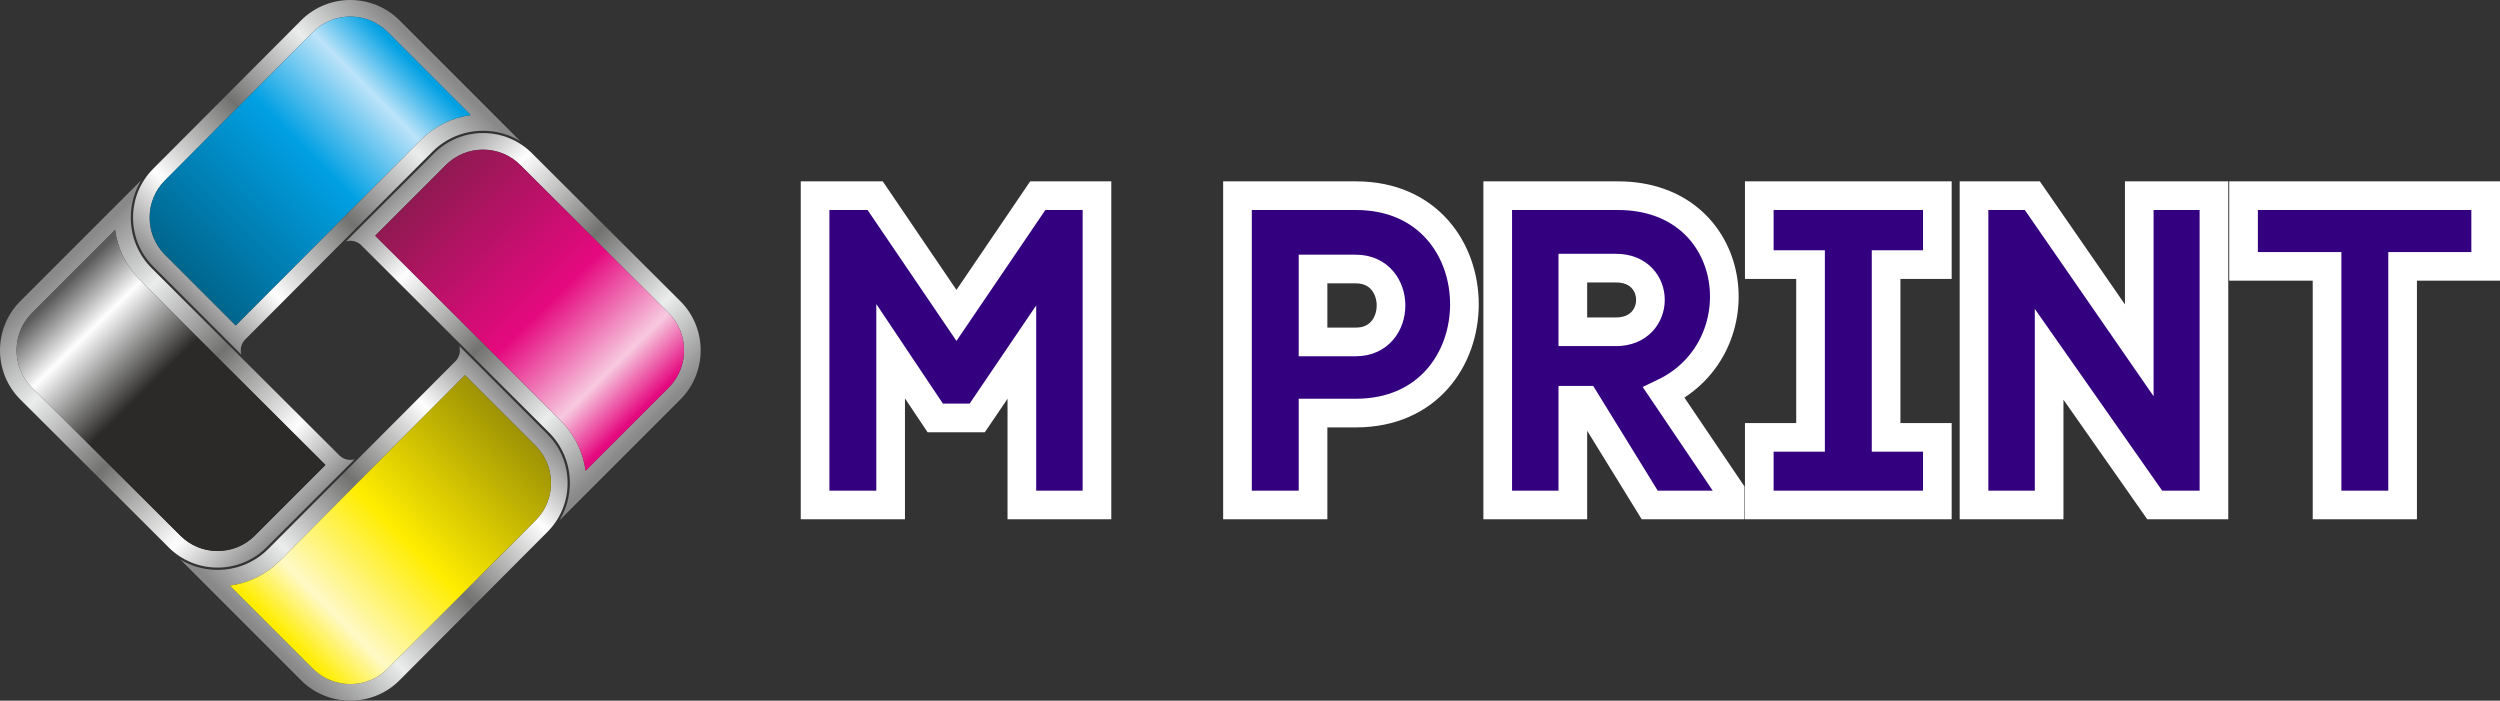 <?xml version="1.0" encoding="UTF-8" standalone="no"?>
<svg
   xml:space="preserve"
   width="1308.68"
   height="366.77"
   style="clip-rule:evenodd;fill-rule:evenodd;image-rendering:optimizeQuality;shape-rendering:geometricPrecision;text-rendering:geometricPrecision"
   viewBox="0 0 34625.475 9704.119"
   version="1.1"
   id="svg73"
   sodipodi:docname="logo.svg"
   inkscape:version="1.2 (dc2aedaf03, 2022-05-15)"
   xmlns:inkscape="http://www.inkscape.org/namespaces/inkscape"
   xmlns:sodipodi="http://sodipodi.sourceforge.net/DTD/sodipodi-0.dtd"
   xmlns:xlink="http://www.w3.org/1999/xlink"
   xmlns="http://www.w3.org/2000/svg"
   xmlns:svg="http://www.w3.org/2000/svg"><rect x="0" y="0" width="34625.475" height="9704.119" fill="#333333" stroke="none"/><sodipodi:namedview
     id="namedview75"
     pagecolor="#ffffff"
     bordercolor="#000000"
     borderopacity="0.25"
     inkscape:showpageshadow="2"
     inkscape:pageopacity="0"
     inkscape:pagecheckerboard="0"
     inkscape:deskcolor="#d1d1d1"
     showgrid="false"
     inkscape:zoom="0.3576048"
     inkscape:cx="215.32149"
     inkscape:cy="188.75586"
     inkscape:window-width="1920"
     inkscape:window-height="991"
     inkscape:window-x="-9"
     inkscape:window-y="-9"
     inkscape:window-maximized="1"
     inkscape:current-layer="svg73" /><defs
     id="defs53"><linearGradient
       id="a"
       x1="29901.34"
       x2="26491.1"
       y1="17999.59"
       y2="21345.77"
       gradientUnits="userSpaceOnUse"><stop
         offset="0"
         style="stop-opacity:1;stop-color:#898989"
         id="stop2" /><stop
         offset=".2"
         style="stop-opacity:1;stop-color:#fefefe"
         id="stop4" /><stop
         offset=".502"
         style="stop-opacity:1;stop-color:#727271"
         id="stop6" /><stop
         offset=".78"
         style="stop-opacity:1;stop-color:#ebecec"
         id="stop8" /><stop
         offset="1"
         style="stop-opacity:1;stop-color:#898989"
         id="stop10" /></linearGradient><linearGradient
       xlink:href="#a"
       id="d"
       x1="24440.869"
       x2="27851.039"
       y1="15722.01"
       y2="12375.82"
       gradientUnits="userSpaceOnUse" /><linearGradient
       id="e"
       x1="24603.381"
       x2="27688.52"
       y1="15552.8"
       y2="12518.65"
       gradientUnits="userSpaceOnUse"><stop
         offset="0"
         style="stop-opacity:1;stop-color:#00658c"
         id="stop14" /><stop
         offset=".561"
         style="stop-opacity:1;stop-color:#00a0e3"
         id="stop16" /><stop
         offset=".839"
         style="stop-opacity:1;stop-color:#bce3f9"
         id="stop18" /><stop
         offset="1"
         style="stop-opacity:1;stop-color:#00a0e3"
         id="stop20" /></linearGradient><linearGradient
       xlink:href="#a"
       id="h"
       x1="28287.859"
       x2="31656.109"
       y1="14108.11"
       y2="17540.711"
       gradientUnits="userSpaceOnUse" /><linearGradient
       xlink:href="#a"
       id="b"
       x1="26054.279"
       x2="22686.09"
       y1="19613.551"
       y2="16180.83"
       gradientUnits="userSpaceOnUse" /><linearGradient
       id="g"
       x1="29738.82"
       x2="26653.68"
       y1="18168.801"
       y2="21202.949"
       gradientUnits="userSpaceOnUse"><stop
         offset="0"
         style="stop-opacity:1;stop-color:#9d9204"
         id="stop25" /><stop
         offset=".51"
         style="stop-opacity:1;stop-color:#ffed00"
         id="stop27" /><stop
         offset=".839"
         style="stop-opacity:1;stop-color:#fff9c7"
         id="stop29" /><stop
         offset="1"
         style="stop-opacity:1;stop-color:#ffed00"
         id="stop31" /></linearGradient><linearGradient
       id="i"
       x1="28479.07"
       x2="31513.23"
       y1="14293.06"
       y2="17378.26"
       gradientUnits="userSpaceOnUse"><stop
         offset="0"
         style="stop-opacity:1;stop-color:#8f1a51"
         id="stop34" /><stop
         offset=".549"
         style="stop-opacity:1;stop-color:#e5097f"
         id="stop36" /><stop
         offset=".839"
         style="stop-opacity:1;stop-color:#f7c9df"
         id="stop38" /><stop
         offset="1"
         style="stop-opacity:1;stop-color:#e5097f"
         id="stop40" /></linearGradient><linearGradient
       id="c"
       x1="25863.08"
       x2="22828.98"
       y1="19428.551"
       y2="16343.35"
       gradientUnits="userSpaceOnUse"><stop
         offset="0"
         style="stop-opacity:1;stop-color:#2b2a29"
         id="stop43" /><stop
         offset=".58"
         style="stop-opacity:1;stop-color:#2b2a29"
         id="stop45" /><stop
         offset=".839"
         style="stop-opacity:1;stop-color:#fefefe"
         id="stop47" /><stop
         offset="1"
         style="stop-opacity:1;stop-color:#5b5b5b"
         id="stop49" /></linearGradient><linearGradient
       xlink:href="#a"
       id="f"
       x1="29901.34"
       x2="26491.1"
       y1="17999.59"
       y2="21345.77"
       gradientUnits="userSpaceOnUse" /></defs><path
     d="m 12335.497,4864.279 618.08,924.05 h 581.35 l 618.09,-911.79 v 2117.35 h 1040.29 v -4283.66 h -820 l -1125.99,1658.37 -1126.02,-1658.37 h -832.26 v 4283.66 h 1046.46 z m 4803.83,-2154.05 v 4283.66 h 1046.46 v -1272.87 h 593.6 c 2001.08,0 2007.21,-3010.79 0,-3010.79 z m 1046.46,2025.55 v -1009.71 h 593.6 c 648.67,0 648.67,1009.71 0,1009.71 z m 3769.64,807.77 893.44,1450.34 h 1113.76 v -195.81 l -917.95,-1358.55 c 1315.71,-630.31 1064.81,-2729.3 -636.4,-2729.3 h -1664.54 v 4283.66 h 1040.32 v -1450.34 z m -171.37,-1829.74 h 599.73 c 636.44,0 630.32,881.22 0,881.22 h -599.73 z m 5048.61,-1003.58 h -2466.15 v 954.62 h 709.85 v 2392.74 h -709.85 v 936.3 h 2466.15 v -936.3 h -709.84 v -2392.74 h 709.84 z m 1548.24,4283.66 v -2086.77 l 1462.59,2086.77 h 820 v -4283.66 h -1034.2 v 2141.83 l -1480.91,-2141.83 h -807.81 v 4283.66 z m 4895.66,0 v -3304.56 h 1150.48 v -979.1 h -3353.53 v 979.1 h 1156.6 v 3304.56 z"
     style="fill:#330080;fill-rule:nonzero;stroke:#ffffff;stroke-width:396.875;stroke-dasharray:none;paint-order:stroke fill markers"
     id="path55" /><g
     id="g366"
     style="stroke:#ffffff;stroke-width:0.1;stroke-dasharray:none"
     transform="translate(0.05,0.05)"><path
       d="m 27026.35,18323 -2607.88,-2601.27 c -185.9,-185.9 -288.45,-436.57 -288.45,-699.24 0,-183.3 50.13,-362.02 144.75,-516.84 l -1675.26,1675.27 c -373.93,373.92 -373.93,985.83 0,1359.76 l 2048.35,2042.16 8.11,8.13 c 179.96,179.95 422.55,279.17 676.81,279.17 254.26,0 496.83,-99.22 676.79,-279.17 l 1220.92,-1220.91 c -70.35,19.91 -148.1,3.31 -204.14,-47.06 z m -3114.3,-3129.58 -1150.02,1150.02 c -284,283.98 -284.93,750.65 -0.26,1034.47 l 2056.74,2050.54 c 136.82,136.83 320.95,211.85 514.27,211.85 193.31,0 377.44,-75.02 514.27,-211.85 l 979.79,-979.8 -2570.68,-2564.21 c -188.61,-188.12 -307.71,-430.77 -344.11,-691.02 z"
       style="fill:url(#b);stroke:#ffffff;stroke-width:0.1;stroke-dasharray:none"
       transform="translate(-22319.063,-12008.783)"
       id="path57" /><path
       d="m 23912.04,15193.41 -1150.02,1150.02 c -283.99,283.99 -284.92,750.66 -0.24,1034.48 l 2056.73,2050.54 c 136.82,136.82 320.96,211.85 514.27,211.85 193.31,0 377.44,-75.03 514.27,-211.85 l 979.79,-979.8 -2570.69,-2564.21 c -188.59,-188.11 -307.71,-430.76 -344.11,-691.03 z"
       style="fill:url(#c);stroke:#ffffff;stroke-width:0.1;stroke-dasharray:none"
       transform="translate(-22319.063,-12008.783)"
       id="path59" /><path
       d="m 25708.89,16716.04 2601.28,-2607.85 c 185.9,-185.9 436.56,-288.44 699.23,-288.44 183.31,0 362.03,50.14 516.85,144.75 l -1675.29,-1675.27 c -373.92,-373.93 -985.83,-373.93 -1359.76,0 l -2042.17,2048.35 -8.11,8.13 c -179.95,179.94 -279.19,422.53 -279.19,676.78 0,254.26 99.23,496.83 279.19,676.79 l 1220.88,1220.89 c -19.89,-70.35 -3.3,-148.07 47.09,-204.13 z m 3129.59,-3114.26 -1150.04,-1150.03 c -283.98,-283.99 -750.65,-284.93 -1034.47,-0.26 l -2050.53,2056.74 c -136.81,136.81 -211.85,320.96 -211.85,514.26 0,193.31 75.04,377.44 211.85,514.27 l 979.78,979.8 2564.22,-2570.68 c 188.14,-188.59 430.77,-307.71 691.04,-344.1 z"
       style="fill:url(#d);stroke:#ffffff;stroke-width:0.1;stroke-dasharray:none"
       transform="translate(-22319.063,-12008.783)"
       id="path61" /><path
       d="m 28838.48,13601.77 -1150.03,-1150.02 c -283.99,-283.99 -750.66,-284.93 -1034.48,-0.25 l -2050.53,2056.73 c -136.82,136.82 -211.85,320.96 -211.85,514.26 0,193.31 75.03,377.45 211.85,514.27 l 979.79,979.79 2564.21,-2570.68 c 188.13,-188.59 430.77,-307.7 691.04,-344.1 z"
       style="fill:url(#e);stroke:#ffffff;stroke-width:0.1;stroke-dasharray:none"
       transform="translate(-22319.063,-12008.783)"
       id="path63" /><path
       d="m 29893.12,19384.05 8.11,-8.13 c 179.96,-179.96 279.17,-422.55 279.17,-676.79 0,-254.26 -99.21,-496.85 -279.17,-676.81 l -1220.87,-1220.87 c 19.89,70.34 3.29,148.04 -47.09,204.06 l -2601.26,2607.91 c -185.9,185.91 -436.57,288.45 -699.23,288.45 -183.33,0 -362.03,-50.13 -516.86,-144.77 l 1675.28,1675.26 c 373.93,373.91 985.84,373.93 1359.76,0 z m -1134.22,-2179 -2564.15,2570.68 c -188.11,188.62 -430.76,307.71 -691.04,344.11 l 1150.02,1150 c 283.98,283.99 750.67,284.91 1034.47,0.26 l 2050.51,-2056.71 c 136.83,-136.83 211.85,-320.96 211.85,-514.26 -0.01,-193.32 -75.02,-377.44 -211.85,-514.28 z"
       style="fill:url(#f);stroke:#ffffff;stroke-width:0.1;stroke-dasharray:none"
       transform="translate(-22319.063,-12008.783)"
       id="path65" /><path
       d="m 28758.89,17205.05 -2564.14,2570.68 c -188.12,188.62 -430.77,307.72 -691.04,344.1 l 1150.01,1150.02 c 283.98,283.98 750.67,284.91 1034.48,0.24 l 2050.52,-2056.7 c 136.82,-136.83 211.83,-320.96 211.83,-514.27 0,-193.32 -75,-377.43 -211.83,-514.26 z"
       style="fill:url(#g);stroke:#ffffff;stroke-width:0.1;stroke-dasharray:none"
       transform="translate(-22319.063,-12008.783)"
       id="path67" /><path
       d="m 29694.33,14138.76 -8.14,-8.11 c -179.96,-179.96 -422.53,-279.18 -676.79,-279.18 -254.25,0 -496.84,99.22 -676.8,279.18 l -1220.86,1220.87 c 70.34,-19.88 148.04,-3.27 204.06,47.09 l 2607.88,2601.29 c 185.91,185.9 288.45,436.55 288.45,699.23 0,183.31 -50.13,362.03 -144.75,516.84 l 1675.28,-1675.29 c 373.93,-373.93 373.93,-985.84 0,-1359.76 z m -2179.02,1134.23 2570.67,2564.19 c 188.62,188.14 307.74,430.79 344.12,691.05 l 1150.05,-1150.06 c 284.02,-284 284.95,-750.69 0.25,-1034.51 l -2056.72,-2050.5 c -136.81,-136.81 -320.97,-211.87 -514.28,-211.87 -193.32,0 -377.45,75.02 -514.28,211.87 z"
       style="fill:url(#h);stroke:#ffffff;stroke-width:0.1;stroke-dasharray:none"
       transform="translate(-22319.063,-12008.783)"
       id="path69" /><path
       d="m 27515.3,15272.98 2570.69,2564.2 c 188.6,188.13 307.72,430.78 344.11,691.05 l 1150.06,-1150.06 c 284,-284 284.93,-750.68 0.24,-1034.51 l -2056.71,-2050.5 c -136.82,-136.82 -320.98,-211.87 -514.29,-211.86 -193.32,-0.01 -377.45,75.02 -514.29,211.85 z"
       style="fill:url(#i);stroke:#ffffff;stroke-width:0.1;stroke-dasharray:none"
       transform="translate(-22319.063,-12008.783)"
       id="path71" /></g></svg>
